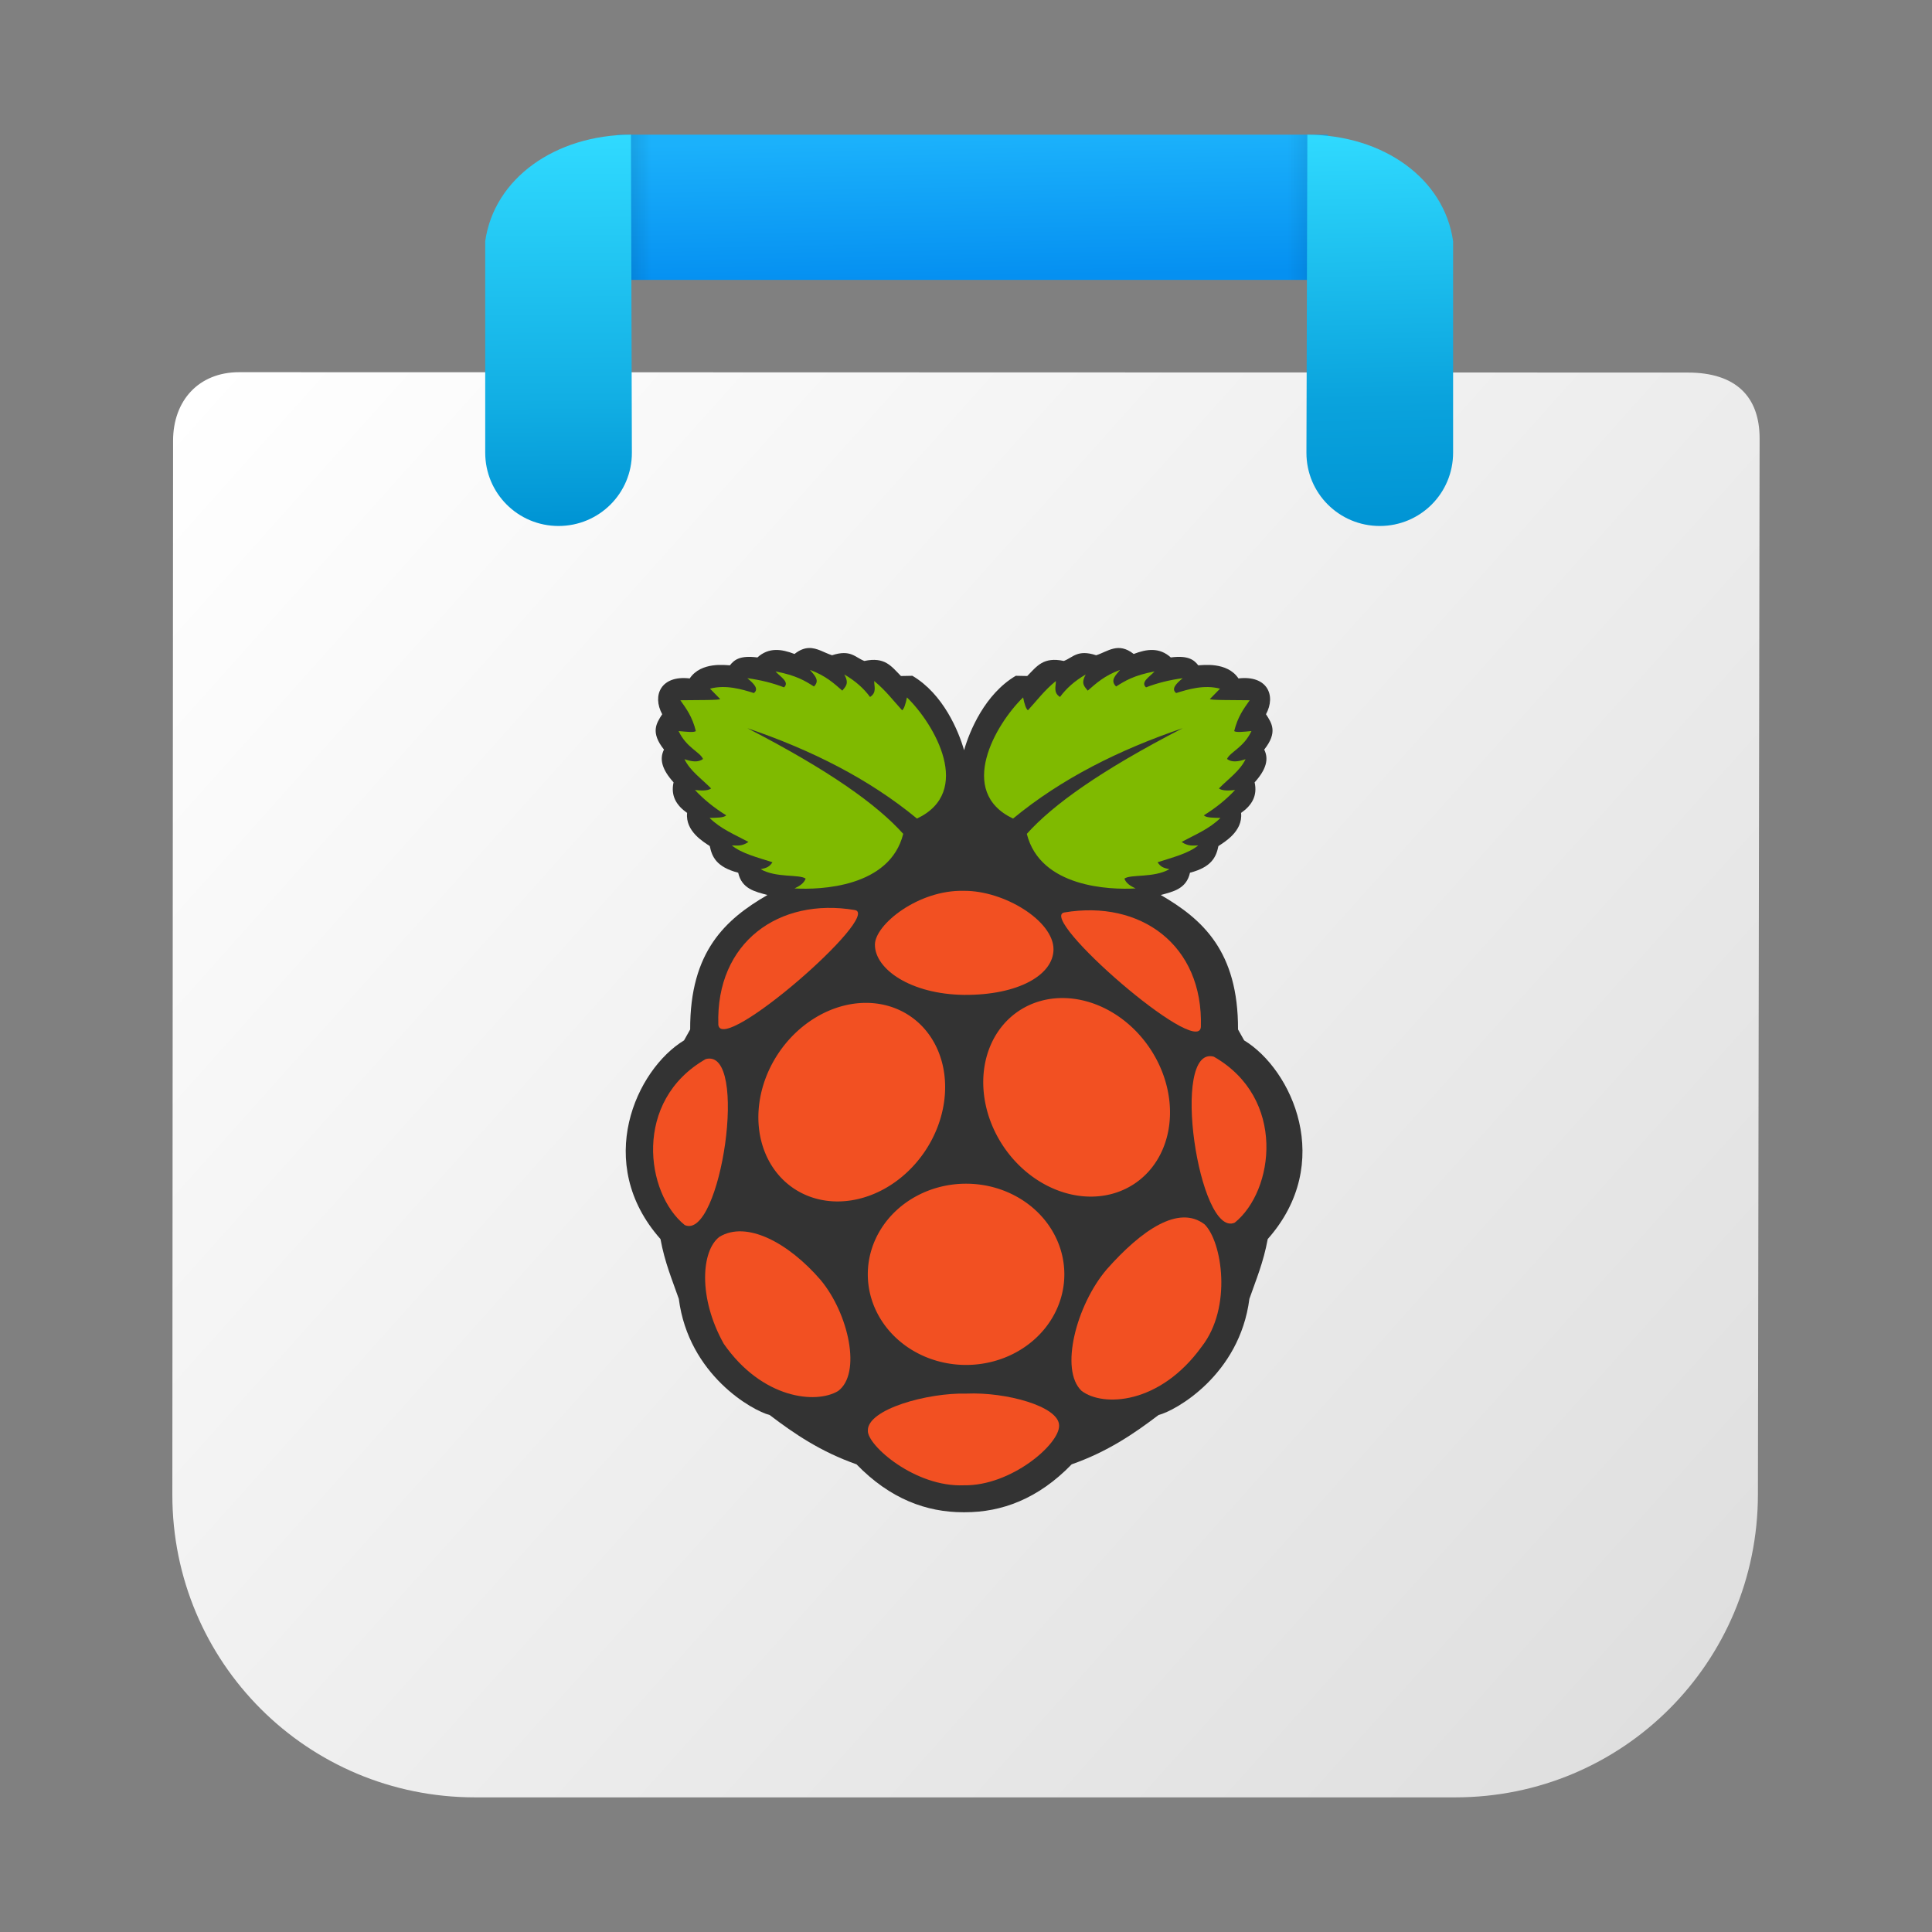 <?xml version="1.0" encoding="UTF-8" standalone="no"?>
<!-- Created with Inkscape (http://www.inkscape.org/) -->

<svg
   xmlns:dc="http://purl.org/dc/elements/1.1/"
   xmlns:cc="http://creativecommons.org/ns#"
   xmlns:rdf="http://www.w3.org/1999/02/22-rdf-syntax-ns#"
   xmlns:svg="http://www.w3.org/2000/svg"
   xmlns="http://www.w3.org/2000/svg"
   xmlns:xlink="http://www.w3.org/1999/xlink"
   xmlns:sodipodi="http://sodipodi.sourceforge.net/DTD/sodipodi-0.dtd"
   xmlns:inkscape="http://www.inkscape.org/namespaces/inkscape"
   version="1.1"
   id="svg815"
   width="48"
   height="48"
   viewBox="0 0 48 48"
   sodipodi:docname="pi-packages.svg"
   inkscape:version="0.92.4 (5da689c313, 2019-01-14)">
  <rect x="0" y="0" width="48" height="48" fill="#808080" stroke="none"/>
  <defs
     id="defs819">
    <linearGradient
       inkscape:collect="always"
       id="linearGradient1475">
      <stop
         style="stop-color:#ffffff;stop-opacity:1"
         offset="0"
         id="stop1471" />
      <stop
         style="stop-color:#dfdfdf;stop-opacity:1"
         offset="1"
         id="stop1473" />
    </linearGradient>
    <linearGradient
       inkscape:collect="always"
       xlink:href="#linearGradient1464"
       id="linearGradient1466"
       x1="-181.613"
       y1="-29.737"
       x2="-181.452"
       y2="-21.673"
       gradientUnits="userSpaceOnUse"
       gradientTransform="matrix(0.427,0,0,0.427,101.77,16.14)" />
    <linearGradient
       inkscape:collect="always"
       id="linearGradient1464">
      <stop
         style="stop-color:#1bb1fb;stop-opacity:1"
         offset="0"
         id="stop1460" />
      <stop
         style="stop-color:#0590f1;stop-opacity:1"
         offset="1"
         id="stop1462" />
    </linearGradient>
    <linearGradient
       gradientTransform="matrix(0.344,0,0,0.427,36.534,16.14)"
       inkscape:collect="always"
       xlink:href="#linearGradient1478"
       id="linearGradient1470-2"
       x1="-202.282"
       y1="-25.845"
       x2="-199.206"
       y2="-25.845"
       gradientUnits="userSpaceOnUse" />
    <linearGradient
       id="linearGradient1478"
       inkscape:collect="always">
      <stop
         id="stop1472"
         offset="0"
         style="stop-color:#000000;stop-opacity:0.157" />
      <stop
         id="stop1476"
         offset="1"
         style="stop-color:#000000;stop-opacity:0" />
    </linearGradient>
    <linearGradient
       inkscape:collect="always"
       xlink:href="#linearGradient1444"
       id="linearGradient1446"
       x1="-158.065"
       y1="-7.157"
       x2="-158.548"
       y2="-29.737"
       gradientUnits="userSpaceOnUse"
       gradientTransform="matrix(0.427,0,0,0.427,101.77,16.14)" />
    <linearGradient
       inkscape:collect="always"
       id="linearGradient1444">
      <stop
         style="stop-color:#0094d4;stop-opacity:1"
         offset="0"
         id="stop1440" />
      <stop
         id="stop1448"
         offset="0.329"
         style="stop-color:#0aa3dd;stop-opacity:1" />
      <stop
         style="stop-color:#2fd9fe;stop-opacity:1"
         offset="1"
         id="stop1442" />
    </linearGradient>
    <linearGradient
       inkscape:collect="always"
       xlink:href="#linearGradient1478"
       id="linearGradient1470"
       x1="-202.282"
       y1="-25.845"
       x2="-199.206"
       y2="-25.845"
       gradientUnits="userSpaceOnUse"
       gradientTransform="matrix(0.274,0,0,0.427,70.769,16.14)" />
    <linearGradient
       inkscape:collect="always"
       xlink:href="#linearGradient1434"
       id="linearGradient1436"
       x1="-205.572"
       y1="-7.382"
       x2="-205.723"
       y2="-29.972"
       gradientUnits="userSpaceOnUse"
       gradientTransform="matrix(0.427,0,0,0.427,101.77,16.14)" />
    <linearGradient
       inkscape:collect="always"
       id="linearGradient1434">
      <stop
         style="stop-color:#0094d4;stop-opacity:1"
         offset="0"
         id="stop1430" />
      <stop
         id="stop1438"
         offset="0.323"
         style="stop-color:#12afe4;stop-opacity:1" />
      <stop
         style="stop-color:#30daff;stop-opacity:1"
         offset="1"
         id="stop1432" />
    </linearGradient>
    <linearGradient
       inkscape:collect="always"
       xlink:href="#linearGradient1475"
       id="linearGradient1477"
       x1="4.558"
       y1="9.744"
       x2="41.432"
       y2="42.752"
       gradientUnits="userSpaceOnUse" />
  </defs>
  <sodipodi:namedview
     pagecolor="#ffffff"
     bordercolor="#666666"
     borderopacity="1"
     objecttolerance="10"
     gridtolerance="10"
     guidetolerance="10"
     inkscape:pageopacity="0"
     inkscape:pageshadow="2"
     inkscape:window-width="1920"
     inkscape:window-height="988"
     id="namedview817"
     showgrid="false"
     showguides="true"
     inkscape:guide-bbox="true"
     inkscape:zoom="7.2407734"
     inkscape:cx="6.2759699"
     inkscape:cy="25.944296"
     inkscape:window-x="0"
     inkscape:window-y="0"
     inkscape:window-maximized="1"
     inkscape:current-layer="svg815"
     inkscape:snap-global="false" />
  <rect
     style="opacity:1;fill:url(#linearGradient1466);fill-opacity:1;stroke:none;stroke-width:0.92;stroke-miterlimit:4;stroke-dasharray:none;stroke-opacity:1"
     id="rect1415"
     width="17.655"
     height="3.608"
     x="15.336"
     y="3.346" />
  <path
     style="opacity:1;fill:url(#linearGradient1477);fill-opacity:1;stroke:none;stroke-width:1.213;stroke-miterlimit:4;stroke-dasharray:none;stroke-opacity:1"
     d="m 5.941,9.247 35.993,0.009 c 1.191,3.111e-4 1.785,0.597 1.783,1.643 l -0.042,26.236 c -0.007,4.166 -3.354,7.52 -7.52,7.52 h -24.353 c -4.166,0 -7.522,-3.354 -7.52,-7.52 L 4.3,10.949 C 4.301,9.947 4.942,9.247 5.941,9.247 Z"
     id="rect1417"
     inkscape:connector-curvature="0"
     sodipodi:nodetypes="sssssssss" />
  <rect
     style="opacity:1;fill:url(#linearGradient1470-2);fill-opacity:1;stroke:none;stroke-width:0.891;stroke-miterlimit:4;stroke-dasharray:none;stroke-opacity:1"
     id="rect1468-6"
     width="1.046"
     height="3.608"
     x="-32.991"
     y="3.346"
     transform="scale(-1,1)" />
  <path
     style="opacity:1;fill:url(#linearGradient1446);fill-opacity:1;stroke:none;stroke-width:0.897;stroke-miterlimit:4;stroke-dasharray:none;stroke-opacity:1"
     d="m 32.481,3.346 -0.023,7.9 c -0.003,1.009 0.813,1.822 1.822,1.822 1.009,0 1.822,-0.813 1.822,-1.822 V 5.994 c -0.221,-1.564 -1.742,-2.642 -3.622,-2.648 z"
     id="rect827-1"
     inkscape:connector-curvature="0"
     sodipodi:nodetypes="csssccc" />
  <rect
     style="opacity:1;fill:url(#linearGradient1470);fill-opacity:1;stroke:none;stroke-width:0.796;stroke-miterlimit:4;stroke-dasharray:none;stroke-opacity:1"
     id="rect1468"
     width="0.834"
     height="3.608"
     x="15.336"
     y="3.346" />
  <path
     style="opacity:1;fill:url(#linearGradient1436);fill-opacity:1;stroke:none;stroke-width:0.897;stroke-miterlimit:4;stroke-dasharray:none;stroke-opacity:1"
     d="m 15.676,3.346 0.023,7.9 c 0.003,1.009 -0.813,1.822 -1.822,1.822 -1.009,0 -1.822,-0.813 -1.822,-1.822 V 5.994 c 0.221,-1.564 1.742,-2.642 3.622,-2.648 z"
     id="rect827"
     inkscape:connector-curvature="0"
     sodipodi:nodetypes="csssccc" />
  <g
     transform="matrix(0.03,0,0,0.03,15.346,16.05)"
     id="g4933">
    <path
       inkscape:connector-curvature="0"
       id="path373"
       style="fill:#333333"
       d="m 158.375,1.656 c -3.619,0.112 -7.517,1.449 -11.938,4.938 C 135.611,2.417 125.11,0.967 115.719,9.469 101.225,7.588 96.508,11.469 92.938,16 89.755,15.934 69.119,12.728 59.656,26.844 35.875,24.03 28.359,40.832 36.875,56.5 c -4.857,7.519 -9.89,14.947 1.469,29.281 -4.018,7.984 -1.527,16.644 7.938,27.125 -2.498,11.223 2.412,19.141 11.219,25.312 -1.647,15.358 14.084,24.287 18.781,27.469 1.804,8.949 5.563,17.393 23.531,22.062 2.963,13.336 13.762,15.639 24.219,18.438 -34.562,20.09 -64.201,46.523 -64,111.375 l -5.062,9.031 C 15.338,350.696 -20.317,428.16 35.438,491.125 c 3.642,19.708 9.75,33.864 15.188,49.531 8.134,63.131 61.218,92.692 75.219,96.188 20.517,15.628 42.368,30.457 71.938,40.844 27.875,28.749 58.074,39.706 88.438,39.688 0.445,-2.8e-4 0.899,0.005 1.344,0 30.364,0.019 60.562,-10.938 88.438,-39.688 29.569,-10.387 51.421,-25.216 71.938,-40.844 14.001,-3.496 67.085,-33.057 75.219,-96.188 5.438,-15.667 11.546,-29.823 15.188,-49.531 55.754,-62.965 20.1,-140.429 -19.531,-164.531 L 513.75,317.562 c 0.201,-64.852 -29.438,-91.285 -64,-111.375 10.457,-2.798 21.256,-5.101 24.219,-18.438 17.968,-4.67 21.728,-13.114 23.531,-22.062 4.698,-3.181 20.428,-12.111 18.781,-27.469 8.807,-6.172 13.717,-14.09 11.219,-25.312 9.465,-10.481 11.956,-19.141 7.938,-27.125 C 546.796,71.447 541.763,64.019 536.906,56.5 545.422,40.832 537.907,24.03 514.125,26.844 504.663,12.728 484.026,15.934 480.844,16 477.273,11.469 472.556,7.588 458.062,9.469 448.671,0.967 438.171,2.417 427.344,6.594 414.485,-3.554 405.971,4.58 396.25,7.656 380.676,2.568 377.117,9.537 369.469,12.375 352.493,8.787 347.333,16.599 339.188,24.844 l -9.469,-0.188 c -25.611,15.093 -38.334,45.826 -42.844,61.625 -4.512,-15.802 -17.206,-46.535 -42.812,-61.625 l -9.469,0.188 C 226.448,16.599 221.288,8.787 204.312,12.375 196.664,9.537 193.105,2.568 177.531,7.656 c -6.38,-2.018 -12.247,-6.214 -19.156,-6 z" />
    <path
       inkscape:connector-curvature="0"
       id="path375"
       style="fill:#7fba00;fill-opacity:1"
       d="m 107.392,68.056 c 67.948,35.031 107.447,63.369 129.087,87.504 -11.082,44.418 -68.896,46.445 -90.036,45.199 4.328,-2.015 7.94,-4.428 9.221,-8.136 -5.304,-3.77 -24.113,-0.397 -37.244,-7.774 5.044,-1.045 7.403,-2.063 9.763,-5.785 -12.406,-3.957 -25.769,-7.366 -33.628,-13.921 4.241,0.052 8.201,0.949 13.74,-2.893 -11.112,-5.988 -22.969,-10.734 -32.181,-19.887 5.745,-0.141 11.939,-0.057 13.74,-2.17 -10.17,-6.301 -18.751,-13.308 -25.854,-20.972 8.04,0.971 11.435,0.135 13.379,-1.266 -7.688,-7.874 -17.418,-14.523 -22.057,-24.226 5.97,2.057 11.431,2.845 15.368,-0.181 -2.612,-5.893 -13.805,-9.37 -20.249,-23.142 6.284,0.609 12.95,1.371 14.283,0 C 61.802,58.517 56.797,51.836 51.888,44.914 65.338,44.714 85.716,44.966 84.793,43.829 l -8.317,-8.497 c 13.138,-3.537 26.581,0.568 36.34,3.616 4.382,-3.458 -0.078,-7.83 -5.424,-12.294 11.165,1.491 21.254,4.057 30.373,7.593 4.872,-4.399 -3.164,-8.799 -7.051,-13.198 17.249,3.273 24.557,7.871 31.82,12.475 5.269,-5.051 0.302,-9.343 -3.254,-13.74 13.006,4.817 19.705,11.036 26.758,17.175 2.391,-3.227 6.075,-5.592 1.627,-13.379 9.234,5.323 16.189,11.595 21.334,18.622 5.713,-3.638 3.404,-8.613 3.435,-13.198 9.597,7.807 15.687,16.114 23.142,24.226 1.502,-1.093 2.817,-4.802 3.977,-10.667 22.895,22.212 55.246,78.158 8.317,100.341 C 207.95,109.957 160.253,86.017 107.392,68.056 Z" />
    <path
       inkscape:connector-curvature="0"
       id="path377"
       style="fill:#7fba00;fill-opacity:1"
       d="M 467.925,68.056 C 399.977,103.087 360.478,131.425 338.838,155.56 c 11.082,44.418 68.896,46.445 90.036,45.199 -4.328,-2.015 -7.94,-4.428 -9.221,-8.136 5.304,-3.77 24.113,-0.397 37.244,-7.774 -5.044,-1.045 -7.403,-2.063 -9.763,-5.785 12.406,-3.957 25.769,-7.366 33.628,-13.921 -4.241,0.052 -8.201,0.949 -13.74,-2.893 11.112,-5.988 22.969,-10.734 32.181,-19.887 -5.745,-0.141 -11.939,-0.057 -13.74,-2.17 10.17,-6.301 18.751,-13.308 25.854,-20.972 -8.04,0.971 -11.435,0.135 -13.379,-1.266 7.688,-7.874 17.418,-14.523 22.057,-24.226 -5.97,2.057 -11.431,2.845 -15.368,-0.181 2.612,-5.893 13.805,-9.37 20.249,-23.142 -6.284,0.609 -12.95,1.371 -14.283,0 2.922,-11.889 7.927,-18.57 12.836,-25.492 -13.45,-0.2 -33.828,0.052 -32.905,-1.085 l 8.317,-8.497 c -13.138,-3.537 -26.581,0.568 -36.34,3.616 -4.382,-3.458 0.078,-7.83 5.424,-12.294 -11.165,1.491 -21.254,4.057 -30.373,7.593 -4.872,-4.399 3.164,-8.799 7.051,-13.198 -17.249,3.273 -24.557,7.871 -31.82,12.475 -5.269,-5.051 -0.302,-9.343 3.254,-13.74 -13.006,4.817 -19.705,11.036 -26.758,17.175 -2.391,-3.227 -6.075,-5.592 -1.627,-13.379 -9.234,5.323 -16.189,11.595 -21.334,18.622 -5.713,-3.638 -3.404,-8.613 -3.435,-13.198 -9.597,7.807 -15.687,16.114 -23.142,24.226 -1.502,-1.093 -2.817,-4.802 -3.977,-10.667 -22.895,22.212 -55.246,78.158 -8.317,100.341 39.919,-32.947 87.616,-56.888 140.477,-74.849 z" />
    <path
       inkscape:connector-curvature="0"
       id="path379"
       style="fill:#f25022;fill-opacity:1"
       transform="matrix(1.131,0,0,1.128,-43.139,-68.311)"
       d="m 365.205,521.849 a 71.956,66.532 0 1 1 -143.912,0 71.956,66.532 0 1 1 143.912,0 z" />
    <path
       inkscape:connector-curvature="0"
       id="path381"
       style="fill:#f25022;fill-opacity:1"
       transform="matrix(0.767,-1.161,2.171,1.422,-560.889,217.689)"
       d="m 262.841,276.648 a 61.875,28.125 0 1 1 -123.75,0 61.875,28.125 0 1 1 123.75,0 z" />
    <path
       inkscape:connector-curvature="0"
       id="path383"
       style="fill:#f25022;fill-opacity:1"
       transform="matrix(-0.767,-1.161,-2.171,1.422,1134.829,213.689)"
       d="m 262.841,276.648 a 61.875,28.125 0 1 1 -123.75,0 61.875,28.125 0 1 1 123.75,0 z" />
    <path
       inkscape:connector-curvature="0"
       id="path385"
       style="fill:#f25022;fill-opacity:1"
       d="M 72.91,342.088 C 109.324,332.331 85.202,492.724 55.577,479.564 22.99,453.351 12.494,376.588 72.91,342.088 Z" />
    <path
       inkscape:connector-curvature="0"
       id="path387"
       style="fill:#f25022;fill-opacity:1"
       d="m 493.678,340.088 c -36.414,-9.757 -12.292,150.637 17.333,137.476 32.587,-26.213 43.083,-102.975 -17.333,-137.476 z" />
    <path
       inkscape:connector-curvature="0"
       id="path389"
       style="fill:#f25022;fill-opacity:1"
       d="m 369.972,220.653 c 62.835,-10.61 115.116,26.722 113.011,94.858 -2.067,26.121 -136.159,-90.969 -113.011,-94.858 z" />
    <path
       inkscape:connector-curvature="0"
       id="path391"
       style="fill:#f25022;fill-opacity:1"
       d="M 196.36,218.653 C 133.525,208.043 81.244,245.376 83.348,313.511 85.415,339.632 219.507,222.542 196.36,218.653 Z" />
    <path
       inkscape:connector-curvature="0"
       id="path393"
       style="fill:#f25022;fill-opacity:1"
       d="m 286.619,202.756 c -37.503,-0.975 -73.495,27.834 -73.582,44.544 -0.105,20.304 29.651,41.093 73.837,41.62 45.123,0.323 73.916,-16.64 74.061,-37.594 0.165,-23.74 -41.039,-48.937 -74.317,-48.571 z" />
    <path
       inkscape:connector-curvature="0"
       id="path395"
       style="fill:#f25022;fill-opacity:1"
       d="m 288.909,619.117 c 32.697,-1.427 76.571,10.532 76.657,26.396 0.543,15.405 -39.79,50.211 -78.826,49.538 -40.427,1.744 -80.069,-33.116 -79.55,-45.199 -0.605,-17.716 49.226,-31.548 81.719,-30.735 z" />
    <path
       inkscape:connector-curvature="0"
       id="path397"
       style="fill:#f25022;fill-opacity:1"
       d="m 168.139,525.104 c 23.279,28.046 33.891,77.319 14.464,91.844 -18.379,11.088 -63.012,6.522 -94.736,-39.052 -21.395,-38.242 -18.638,-77.157 -3.616,-88.589 22.464,-13.684 57.173,4.799 83.889,35.797 z" />
    <path
       inkscape:connector-curvature="0"
       id="path399"
       style="fill:#f25022;fill-opacity:1"
       d="m 405.021,516.212 c -25.187,29.502 -39.212,83.31 -20.838,100.643 17.568,13.464 64.729,11.582 99.566,-36.756 25.296,-32.465 16.82,-86.682 2.371,-101.075 -21.464,-16.602 -52.277,4.645 -81.099,37.188 z" />
  </g>
</svg>
